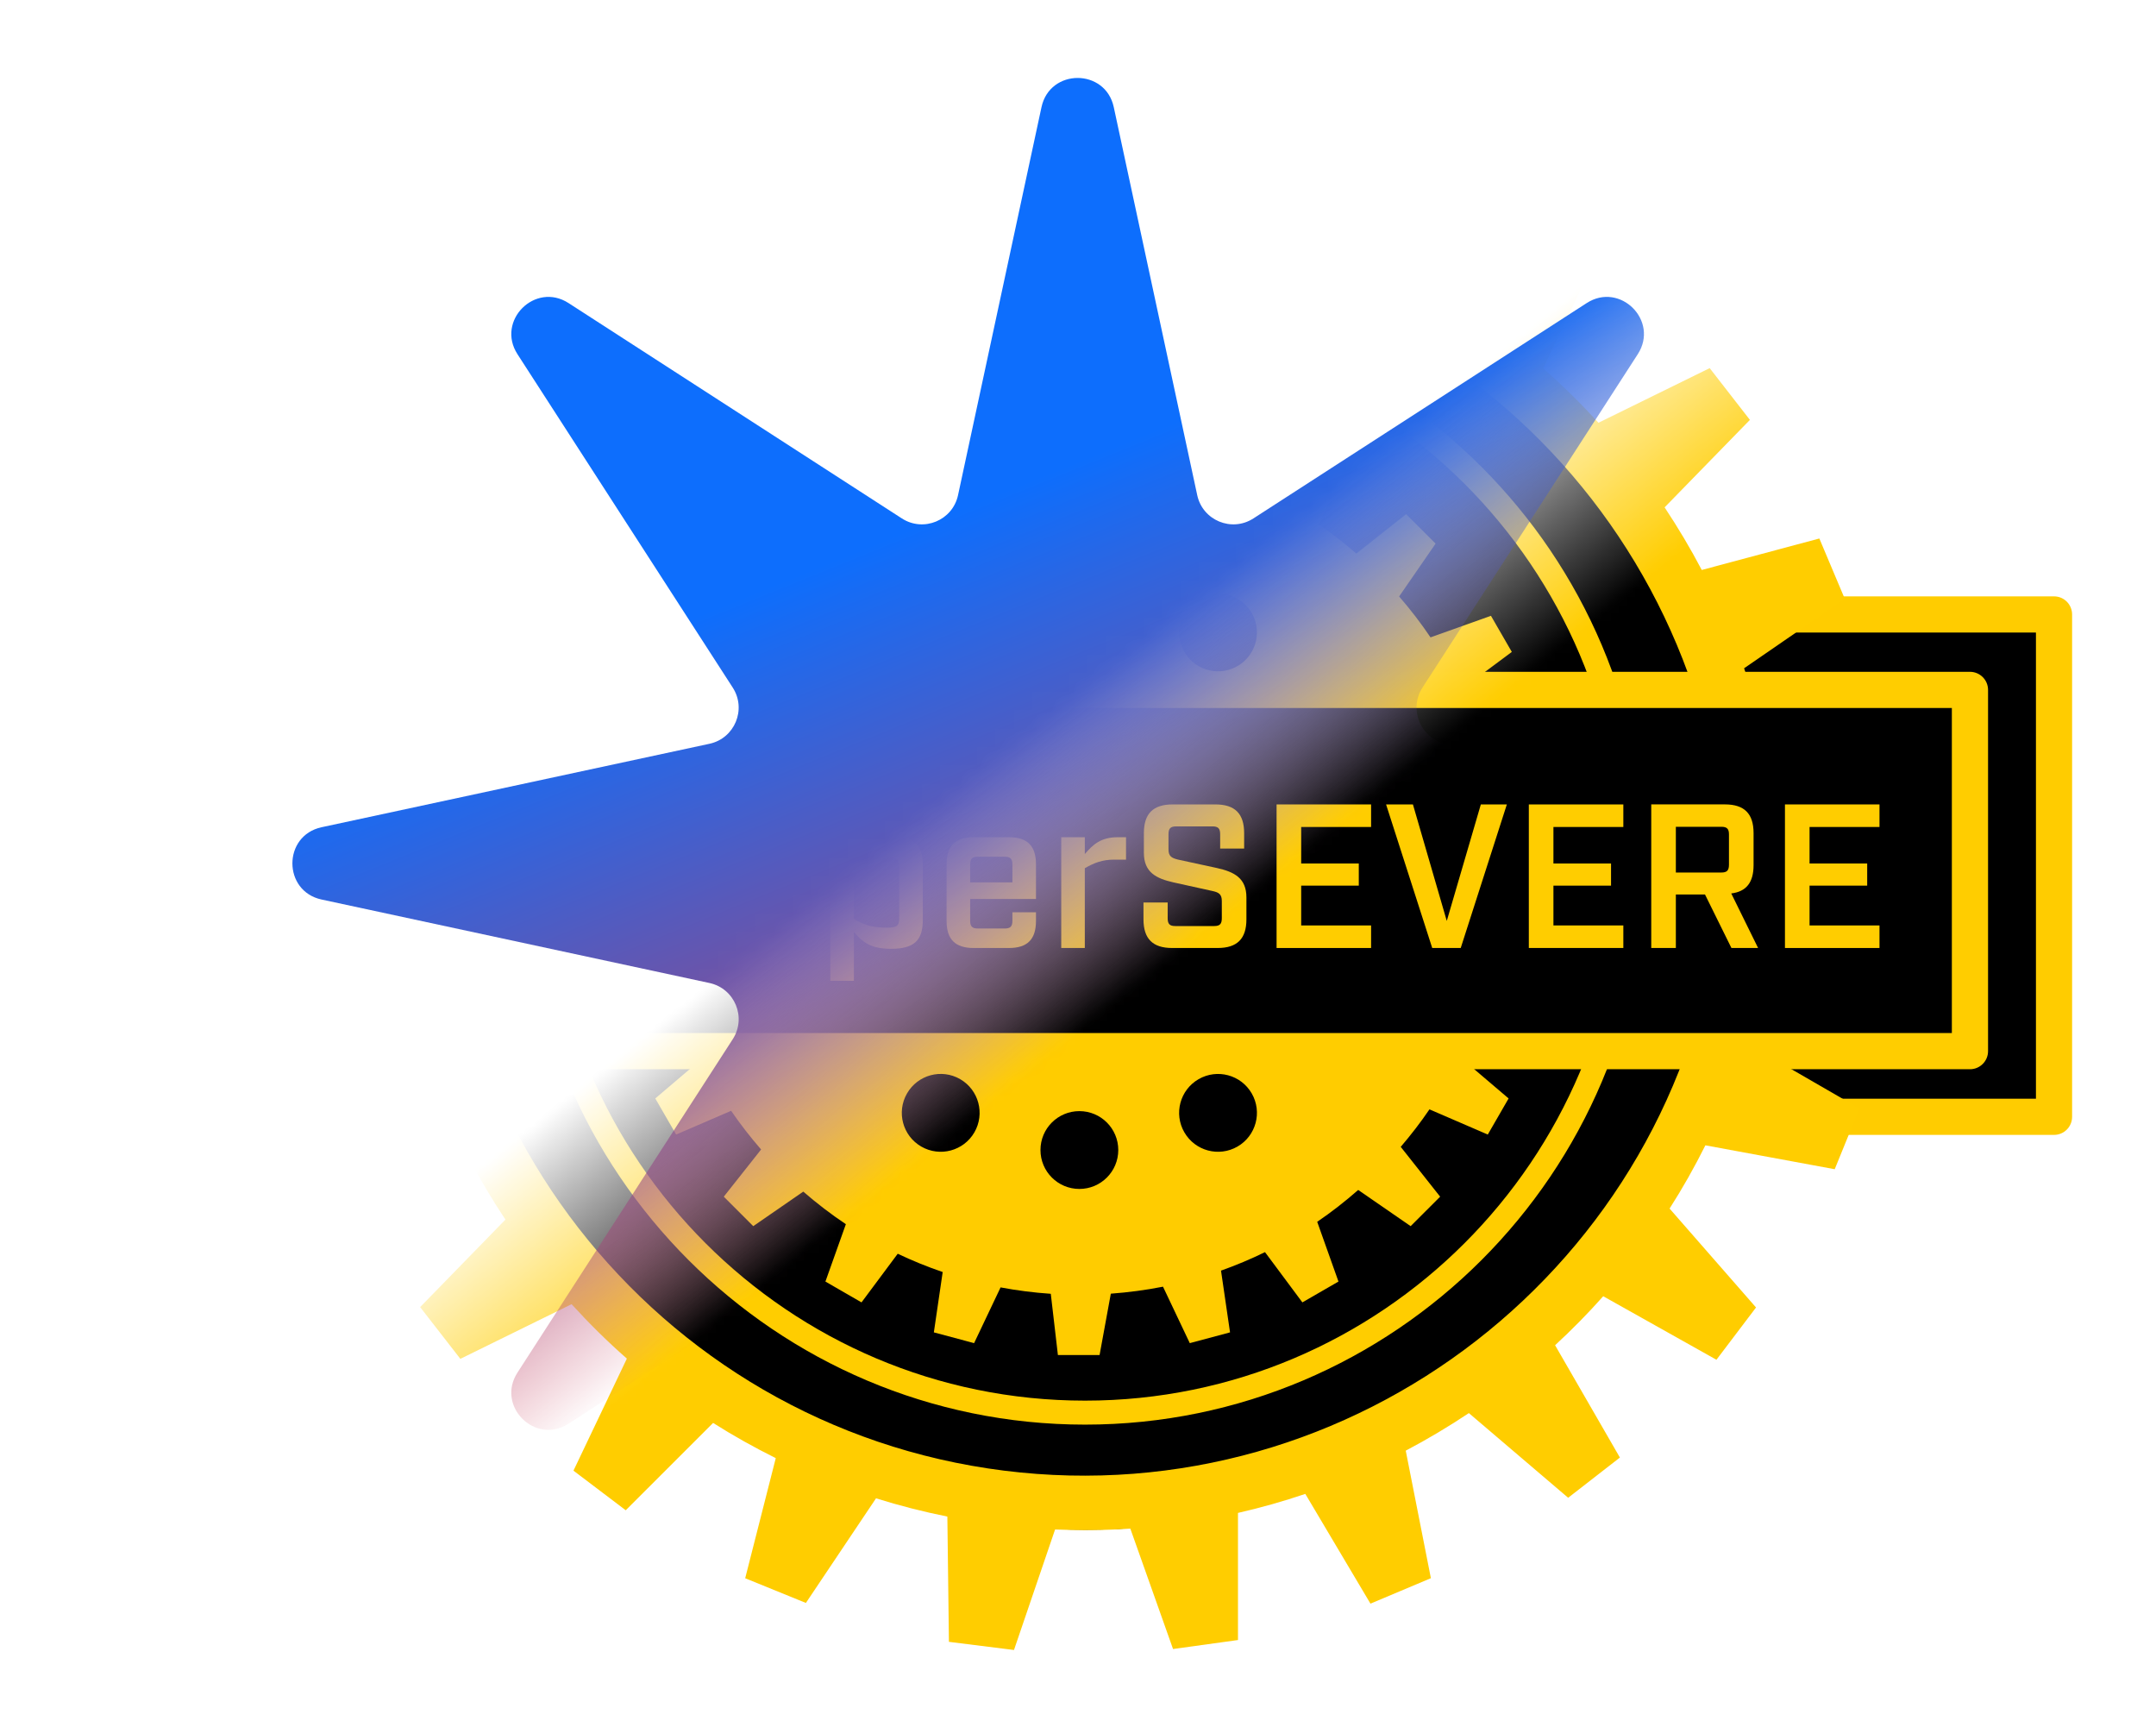 <?xml version="1.0" encoding="UTF-8" standalone="no"?>
<!-- Created with Inkscape (http://www.inkscape.org/) -->

<svg
   version="1.1"
   id="svg815"
   xml:space="preserve"
   width="359.556"
   height="288"
   viewBox="0 0 359.556 288"
   xmlns:xlink="http://www.w3.org/1999/xlink"
   xmlns="http://www.w3.org/2000/svg"
   xmlns:svg="http://www.w3.org/2000/svg"
   xmlns:rdf="http://www.w3.org/1999/02/22-rdf-syntax-ns#"
   xmlns:cc="http://creativecommons.org/ns#"
   xmlns:dc="http://purl.org/dc/elements/1.1/"><defs
     id="defs819"><linearGradient
       id="linearGradient14"><stop
         style="stop-color:#000000;stop-opacity:0;"
         offset="0.45"
         id="stop14" /><stop
         style="stop-color:#ffffff;stop-opacity:1;"
         offset="0.55"
         id="stop13" /></linearGradient><linearGradient
       id="linearGradient3"><stop
         style="stop-color:#ffffff;stop-opacity:1;"
         offset="0.45"
         id="stop3" /><stop
         style="stop-color:#000000;stop-opacity:0;"
         offset="0.55"
         id="stop4" /></linearGradient><clipPath
       clipPathUnits="userSpaceOnUse"
       id="clipPath837"><path
         d="M 0,0 H 270 V 216 H 0 Z"
         id="path835" /></clipPath><linearGradient
       id="paint0_linear_275_1805"
       x1="35.615"
       y1="24.246"
       x2="50.91"
       y2="61.93"
       gradientUnits="userSpaceOnUse"><stop
         stop-color="#0d6efd"
         id="stop1" /><stop
         offset="1"
         stop-color="#dc3545"
         id="stop2" /></linearGradient><mask
       maskUnits="userSpaceOnUse"
       id="mask19"><path
         d="M -7.8329597e-7,0.056 V 215.465 H 269.667 V 0.056 Z"
         style="display:inline;fill:url(#linearGradient19);stroke:none;stroke-width:0.66;stroke-linejoin:round"
         id="path19" /></mask><linearGradient
       xlink:href="#linearGradient14"
       id="linearGradient19"
       gradientUnits="userSpaceOnUse"
       gradientTransform="matrix(1.252,0,0,1,-33.962,9.1077152e-8)"
       x1="27.129"
       y1="0.056"
       x2="242.539"
       y2="215.465" /><mask
       maskUnits="userSpaceOnUse"
       id="mask20"><path
         d="M -15.312,-3.683 V 89.476 H 101.313 V -3.683 Z"
         style="display:inline;fill:url(#linearGradient20);stroke:none;stroke-width:0.286;stroke-linejoin:round"
         id="path20" /></mask><linearGradient
       xlink:href="#linearGradient3"
       id="linearGradient20"
       gradientUnits="userSpaceOnUse"
       gradientTransform="matrix(0.541,0,0,0.432,-29.999,-3.707)"
       x1="27.129"
       y1="0.056"
       x2="242.539"
       y2="215.465" /></defs><g
     id="g823"
     transform="matrix(1.333,0,0,1.333,0,7.2e-6)"><g
       id="g825"
       mask="url(#mask19)"
       style="display:inline"><path
         d="m 12.691,76.855 h 244.285 v 62.828 H 12.691 Z"
         style="display:inline;fill:#000000;fill-opacity:1;fill-rule:nonzero;stroke:none"
         id="path827" /><g
         id="g829"><g
           id="g831"><g
             id="g833"
             clip-path="url(#clipPath837)"><g
               id="g839"><path
                 d="M 14.953,137.418 H 254.715 V 79.117 H 14.953 Z m 242.024,4.527 H 12.691 c -1.25,0 -2.265,-1.011 -2.265,-2.261 V 76.855 c 0,-1.25 1.015,-2.265 2.265,-2.265 h 244.286 c 1.25,0 2.261,1.015 2.261,2.265 v 62.829 c 0,1.25 -1.011,2.261 -2.261,2.261"
                 style="fill:#ffcc00;fill-opacity:1;fill-rule:nonzero;stroke:none"
                 id="path841" /><path
                 d="m 215.984,111.18 c 0,44.269 -35.886,80.152 -80.156,80.152 -44.265,0 -80.152,-35.883 -80.152,-80.152 0,-44.27 35.887,-80.153 80.152,-80.153 44.27,0 80.156,35.883 80.156,80.153"
                 style="fill:#000000;fill-opacity:1;fill-rule:nonzero;stroke:none"
                 id="path843" /><path
                 d="m 56.445,101.563 c 5.496,-43.817 45.61,-74.997 89.426,-69.5 43.817,5.492 74.996,45.605 69.504,89.421 m 21.926,-2.074 -14.582,-3.91 c 0.14,-3.09 0.125,-6.156 -0.059,-9.187 l 14.535,-4.09 -1.121,-8.125 -15.234,-1.02 c -0.707,-3.226 -1.578,-6.398 -2.637,-9.496 l 12.602,-8.672 -3.188,-7.558 -14.711,3.937 c -1.414,-2.691 -2.968,-5.305 -4.648,-7.832 l 10.672,-10.941 -5.032,-6.473 -13.914,6.832 c -2.179,-2.383 -4.48,-4.664 -6.918,-6.801 l 6.676,-14.015 -6.539,-4.954 -10.926,10.922 c -2.523,-1.597 -5.14,-3.062 -7.839,-4.402 l 3.824,-15.023 -7.594,-3.09 -8.773,13.086 c -2.907,-0.91 -5.883,-1.672 -8.926,-2.282 l -0.199,-15.668 -8.137,-1.019 -5.141,15.07 c -3.168,-0.133 -6.308,-0.097 -9.414,0.11 l -5.344,-15.059 -8.129,1.121 0.004,15.902 c -2.859,0.653 -5.668,1.446 -8.421,2.379 l -8.153,-13.726 -7.558,3.183 3.144,15.95 c -2.719,1.429 -5.351,3 -7.898,4.699 l -12.422,-10.594 -6.477,5.035 8.11,14.047 c -2.102,1.942 -4.114,3.984 -6.02,6.129 L 56.746,45.93 51.797,52.469 62.609,64.836 c -1.625,2.543 -3.113,5.187 -4.476,7.914 l -16.18,-2.988 -3.094,7.597 14.129,8.161 c -0.843,2.695 -1.562,5.453 -2.144,8.265 l -16.328,0.203"
                 style="fill:#ffcd00;fill-opacity:1;fill-rule:nonzero;stroke:none"
                 id="path845" /><path
                 d="m 215.043,114.438 c -5.492,43.816 -45.605,74.996 -89.422,69.503 -43.82,-5.496 -74.996,-45.609 -69.504,-89.425 m -21.926,2.07 14.582,3.914 c -0.14,3.09 -0.125,6.156 0.059,9.188 l -14.535,4.089 1.121,8.125 15.234,1.02 c 0.707,3.226 1.578,6.398 2.637,9.496 l -12.601,8.672 3.183,7.558 14.715,-3.941 c 1.414,2.695 2.965,5.309 4.648,7.832 l -10.671,10.945 5.031,6.473 13.914,-6.836 c 2.18,2.387 4.48,4.668 6.918,6.805 l -6.68,14.015 6.539,4.954 10.93,-10.922 c 2.523,1.597 5.14,3.062 7.84,4.402 l -3.825,15.023 7.594,3.09 8.774,-13.086 c 2.906,0.911 5.882,1.672 8.925,2.282 l 0.196,15.668 8.14,1.019 5.141,-15.07 c 3.164,0.133 6.309,0.101 9.414,-0.11 l 5.344,15.059 8.125,-1.125 v -15.898 c 2.859,-0.653 5.668,-1.446 8.422,-2.379 l 8.152,13.726 7.559,-3.183 -3.145,-15.95 c 2.715,-1.429 5.348,-3 7.899,-4.699 l 12.421,10.59 6.473,-5.031 -8.109,-14.047 c 2.105,-1.941 4.117,-3.984 6.023,-6.129 l 14.164,7.945 4.953,-6.539 -10.816,-12.371 c 1.629,-2.543 3.117,-5.183 4.48,-7.91 l 16.18,2.988 3.094,-7.597 -14.133,-8.161 c 0.844,-2.695 1.566,-5.453 2.148,-8.265 l 16.329,-0.207"
                 style="fill:#ffcd00;fill-opacity:1;fill-rule:nonzero;stroke:none"
                 id="path847" /><path
                 d="m 204.43,108 c 0,37.934 -30.75,68.684 -68.684,68.684 -37.933,0 -68.683,-30.75 -68.683,-68.684 0,-37.934 30.75,-68.684 68.683,-68.684 37.934,0 68.684,30.75 68.684,68.684"
                 style="fill:#000000;fill-opacity:1;fill-rule:nonzero;stroke:none"
                 id="path849" /><path
                 d="m 135.746,40.816 c -37.047,0 -67.183,30.137 -67.183,67.184 0,37.047 30.136,67.184 67.183,67.184 37.047,0 67.184,-30.137 67.184,-67.184 0,-37.047 -30.137,-67.184 -67.184,-67.184 m 0,137.368 c -38.699,0 -70.183,-31.485 -70.183,-70.184 0,-38.699 31.484,-70.184 70.183,-70.184 38.699,0 70.184,31.485 70.184,70.184 0,38.699 -31.485,70.184 -70.184,70.184"
                 style="fill:#ffcd00;fill-opacity:1;fill-rule:nonzero;stroke:none"
                 id="path851" /><path
                 d="m 162.648,130.707 c -2.328,-1.344 -3.125,-4.32 -1.781,-6.648 1.344,-2.329 4.321,-3.125 6.649,-1.782 2.328,1.344 3.125,4.321 1.781,6.649 -1.344,2.328 -4.32,3.125 -6.649,1.781 m -14.476,10.918 c -1.348,-2.328 -0.547,-5.305 1.781,-6.648 2.328,-1.344 5.305,-0.547 6.649,1.781 1.343,2.328 0.546,5.305 -1.782,6.648 -2.332,1.344 -5.304,0.547 -6.648,-1.781 m -13.133,7.082 c -2.691,0 -4.867,-2.18 -4.867,-4.867 0,-2.692 2.176,-4.867 4.867,-4.867 2.688,0 4.867,2.175 4.867,4.867 0,2.687 -2.179,4.867 -4.867,4.867 m -19.781,-5.301 c -2.328,-1.343 -3.129,-4.32 -1.781,-6.648 1.343,-2.332 4.32,-3.129 6.648,-1.785 2.328,1.347 3.125,4.324 1.781,6.652 -1.343,2.328 -4.32,3.125 -6.648,1.781 m -14.481,-14.48 c -1.343,-2.328 -0.547,-5.305 1.782,-6.649 2.328,-1.343 5.304,-0.547 6.648,1.782 1.344,2.328 0.547,5.304 -1.781,6.648 -2.328,1.344 -5.305,0.547 -6.649,-1.781 m 4.434,-19.781 c 0,2.687 -2.18,4.867 -4.867,4.867 -2.688,0 -4.867,-2.18 -4.867,-4.867 0,-2.688 2.179,-4.868 4.867,-4.868 2.687,0 4.867,2.18 4.867,4.868 m 16.695,-32.477 c 1.348,2.324 0.547,5.301 -1.781,6.645 -2.328,1.347 -5.305,0.546 -6.648,-1.782 -1.344,-2.328 -0.547,-5.304 1.781,-6.648 2.328,-1.344 5.305,-0.547 6.648,1.785 m 13.133,-7.086 c 2.688,0 4.867,2.18 4.867,4.867 0,2.692 -2.179,4.867 -4.867,4.867 -2.691,0 -4.867,-2.175 -4.867,-4.867 0,-2.687 2.176,-4.867 4.867,-4.867 m 17.578,39.555 c 0,9.664 -7.863,17.527 -17.527,17.527 -9.668,0 -17.531,-7.863 -17.531,-17.527 0,-9.668 7.863,-17.532 17.531,-17.532 9.664,0 17.527,7.864 17.527,17.532 m 2.199,-34.254 c 2.329,1.344 3.129,4.32 1.782,6.648 -1.344,2.328 -4.321,3.129 -6.649,1.782 -2.328,-1.344 -3.125,-4.321 -1.781,-6.649 1.344,-2.328 4.32,-3.125 6.648,-1.781 m 14.914,29.394 c 2.692,0 4.868,2.18 4.868,4.868 0,2.687 -2.176,4.867 -4.868,4.867 -2.687,0 -4.867,-2.18 -4.867,-4.867 0,-2.688 2.18,-4.868 4.867,-4.868 m 18.024,8.778 7.969,-0.93 v -5.215 l -7.953,-1.457 c -0.145,-2.16 -0.422,-4.285 -0.825,-6.367 l 7.293,-3.461 -1.351,-5.035 -7.914,1.16 c -0.653,-1.863 -1.391,-3.684 -2.235,-5.445 l 6.403,-4.766 -2.61,-4.516 -7.562,2.696 c -1.203,-1.789 -2.52,-3.492 -3.926,-5.117 l 4.562,-6.61 -3.687,-3.683 -6.23,4.925 c -1.493,-1.293 -3.047,-2.504 -4.676,-3.629 l 3.133,-7.261 -4.512,-2.606 -5.141,6.039 c -1.937,-0.961 -3.945,-1.804 -6.012,-2.523 l 0.633,-7.871 -5.035,-1.352 -2.879,7.258 c -2.031,-0.394 -4.109,-0.668 -6.219,-0.82 l -1.414,-7.715 h -5.214 l -0.895,7.695 c -2.023,0.137 -4.016,0.387 -5.969,0.746 l -2.847,-7.164 -5.036,1.352 0.622,7.691 c -2.118,0.715 -4.176,1.543 -6.164,2.508 l -4.973,-5.844 -4.516,2.606 3.008,6.969 c -1.684,1.136 -3.293,2.378 -4.832,3.699 l -5.945,-4.707 -3.688,3.687 4.321,6.258 c -1.481,1.684 -2.868,3.453 -4.125,5.313 l -7.125,-2.54 -2.606,4.516 6.004,4.469 C 86.695,87.84 85.91,89.73 85.23,91.672 l -7.398,-1.086 -1.348,5.039 6.789,3.223 c -0.433,2.187 -0.722,4.425 -0.875,6.707 L 75,106.91 v 5.211 l 7.418,0.867 c 0.148,2.067 0.414,4.098 0.793,6.094 l -6.934,2.754 1.348,5.035 7.496,-0.605 c 0.734,2.148 1.598,4.23 2.594,6.246 l -5.735,4.875 2.61,4.515 6.879,-2.972 c 1.156,1.691 2.414,3.3 3.75,4.84 l -4.668,5.902 3.687,3.687 6.258,-4.32 c 1.688,1.465 3.465,2.828 5.328,4.074 l -2.558,7.176 4.515,2.606 4.532,-6.086 c 1.82,0.871 3.699,1.629 5.625,2.289 l -1.106,7.547 5.035,1.347 3.313,-6.972 c 2.054,0.386 4.148,0.656 6.281,0.8 l 0.891,7.66 h 5.214 l 1.407,-7.675 c 2.215,-0.164 4.394,-0.45 6.527,-0.875 l 3.352,7.062 5.035,-1.347 -1.129,-7.723 c 1.883,-0.668 3.722,-1.442 5.504,-2.313 l 4.676,6.286 4.515,-2.606 -2.66,-7.473 c 1.793,-1.218 3.504,-2.558 5.129,-3.984 l 6.562,4.527 3.688,-3.687 -4.93,-6.231 c 1.278,-1.496 2.485,-3.054 3.594,-4.691 l 7.297,3.152 2.605,-4.515 -6.109,-5.199 c 0.934,-1.926 1.746,-3.918 2.441,-5.965 l 8.024,0.648 1.351,-5.035 -7.445,-2.957 c 0.355,-1.906 0.609,-3.852 0.754,-5.824"
                 style="fill:#ffcc00;fill-opacity:1;fill-rule:nonzero;stroke:none"
                 id="path853" /><path
                 d="m 228.066,86.289 h 18.391 v 45.184 H 23.211 V 86.289 Z"
                 style="fill:#000000;fill-opacity:1;fill-rule:nonzero;stroke:none"
                 id="path855" /><path
                 d="M 25.473,129.207 H 244.195 V 88.555 H 25.473 Z m 220.988,4.527 H 23.211 c -1.25,0 -2.266,-1.011 -2.266,-2.261 V 86.289 c 0,-1.25 1.016,-2.262 2.266,-2.262 h 223.25 c 1.246,0 2.262,1.012 2.262,2.262 v 45.184 c 0,1.25 -1.016,2.261 -2.262,2.261"
                 style="fill:#ffcd00;fill-opacity:1;fill-rule:nonzero;stroke:none"
                 id="path857" /><path
                 d="m 34.934,114.98 v -1.824 h 3.082 v 1.641 c 0,0.695 0.254,0.953 0.949,0.953 h 4.203 c 0.723,0 0.977,-0.258 0.977,-0.953 v -4.309 c 0,-0.691 -0.254,-0.949 -1.59,-0.949 -2.129,0 -3.157,0.41 -4.336,1.106 l -3.078,-0.821 v -9.211 h 11.648 v 2.821 h -8.57 v 5.441 c 1.027,-1.207 2.027,-2.105 4.746,-2.105 3.105,0 4.258,1.152 4.258,3.593 v 4.539 c 0,2.438 -1.231,3.668 -3.668,3.668 h -5.028 c -2.437,0 -3.593,-1.156 -3.593,-3.59"
                 style="fill:#ffcd00;fill-opacity:1;fill-rule:nonzero;stroke:none"
                 id="path859" /><path
                 d="m 59.848,107.926 v -3.543 c 0,-0.692 -0.258,-0.949 -0.95,-0.949 h -4.363 c -0.715,0 -0.972,0.257 -0.972,0.949 v 3.695 c 0,0.692 0.257,0.949 1.746,0.949 2.254,0 3.382,-0.41 4.539,-1.101 m -9.133,7.054 v -1.617 h 3.078 v 1.438 c 0,0.668 0.285,0.945 0.949,0.945 h 4.156 c 0.668,0 0.95,-0.277 0.95,-0.945 v -5.106 c -1,1.203 -2.129,2.102 -4.977,2.102 -3.234,0 -4.387,-1.152 -4.387,-3.59 v -4.004 c 0,-2.437 1.153,-3.59 3.594,-3.59 h 5.258 c 2.437,0 3.59,1.153 3.59,3.59 v 10.777 c 0,2.434 -1.153,3.59 -3.59,3.59 h -5.027 c -2.442,0 -3.594,-1.156 -3.594,-3.59"
                 style="fill:#ffcd00;fill-opacity:1;fill-rule:nonzero;stroke:none"
                 id="path861" /><path
                 d="m 74.805,115.75 c 0.695,0 0.949,-0.258 0.949,-0.949 v -3.824 c 0,-0.692 -0.254,-0.95 -1.719,-0.95 -2.254,0 -3.387,0.411 -4.566,1.106 v 3.668 c 0,0.691 0.258,0.949 0.976,0.949 z m -8.414,-0.77 v -10.777 c 0,-2.437 1.156,-3.594 3.593,-3.594 h 5.055 c 2.434,0 3.59,1.157 3.59,3.594 v 1.617 h -3.078 v -1.437 c 0,-0.617 -0.332,-0.949 -0.973,-0.949 h -4.133 c -0.64,0 -0.976,0.332 -0.976,0.949 v 5.004 c 1.027,-1.231 2.129,-2.106 5.004,-2.106 3.207,0 4.363,1.157 4.363,3.594 v 4.105 c 0,2.434 -1.156,3.59 -3.594,3.59 h -5.258 c -2.437,0 -3.593,-1.156 -3.593,-3.59"
                 style="fill:#ffcd00;fill-opacity:1;fill-rule:nonzero;stroke:none"
                 id="path863" /><path
                 d="m 82.121,113.031 c 0,-2.004 1.41,-2.746 3.692,-3.695 l 4.234,-1.773 c 0.82,-0.356 1.285,-0.536 1.285,-1.254 v -1.926 c 0,-0.692 -0.258,-0.949 -0.949,-0.949 h -4.082 c -0.692,0 -0.949,0.257 -0.949,0.949 v 1.719 h -3 v -1.899 c 0,-2.437 1.152,-3.59 3.589,-3.59 h 4.875 c 2.438,0 3.594,1.153 3.594,3.59 v 2.641 c 0,2.004 -1.387,2.746 -3.695,3.699 l -4.207,1.77 c -0.824,0.355 -1.309,0.535 -1.309,1.257 v 2.18 h 9.262 v 2.82 h -12.34 z"
                 style="fill:#ffcd00;fill-opacity:1;fill-rule:nonzero;stroke:none"
                 id="path865" /><path
                 d="m 112.496,114.875 v -6.465 c 0,-0.871 -0.254,-1.152 -1.484,-1.152 -2.004,0 -2.977,0.383 -4.184,1.101 v 6.571 c 1.207,0.715 2.18,1.101 4.184,1.101 1.23,0 1.484,-0.281 1.484,-1.156 m -8.617,-10.16 h 2.949 v 2.004 c 1.078,-1.231 2.027,-2.106 4.668,-2.106 2.875,0 3.953,1.078 3.953,3.567 v 6.925 c 0,2.493 -1.078,3.567 -3.953,3.567 -2.641,0 -3.59,-0.871 -4.668,-2.102 v 6.106 h -2.949 z"
                 style="fill:#ffcd00;fill-opacity:1;fill-rule:nonzero;stroke:none"
                 id="path867" /><path
                 d="m 121.375,108.129 v 2.23 h 5.285 v -2.23 c 0,-0.719 -0.258,-0.977 -0.972,-0.977 h -3.336 c -0.719,0 -0.977,0.258 -0.977,0.977 m 0,4.312 v 2.719 c 0,0.719 0.258,0.973 0.977,0.973 h 3.336 c 0.714,0 0.972,-0.254 0.972,-0.973 v -1.055 h 2.949 v 1.079 c 0,2.308 -1.074,3.386 -3.386,3.386 h -4.41 c -2.309,0 -3.387,-1.078 -3.387,-3.386 v -7.079 c 0,-2.312 1.078,-3.39 3.387,-3.39 h 4.41 c 2.312,0 3.386,1.078 3.386,3.39 v 4.336 z"
                 style="fill:#ffcd00;fill-opacity:1;fill-rule:nonzero;stroke:none"
                 id="path869" /><path
                 d="m 132.77,104.715 h 2.949 v 2.105 c 1.027,-1.207 2.027,-2.105 4.105,-2.105 h 1.051 v 2.801 h -1.488 c -1.489,0 -2.512,0.41 -3.668,1.074 v 9.98 h -2.949 z"
                 style="fill:#ffcd00;fill-opacity:1;fill-rule:nonzero;stroke:none"
                 id="path871" /><path
                 d="m 143.059,114.98 v -2.105 h 3.027 v 1.977 c 0,0.718 0.254,0.972 0.949,0.972 h 4.875 c 0.692,0 0.949,-0.254 0.949,-0.972 v -2.157 c 0,-0.82 -0.336,-1.078 -1.183,-1.257 l -4.871,-1.075 c -2.157,-0.488 -3.696,-1.258 -3.696,-3.695 v -2.465 c 0,-2.437 1.153,-3.59 3.59,-3.59 h 5.364 c 2.437,0 3.589,1.153 3.589,3.59 v 1.926 h -3 v -1.797 c 0,-0.719 -0.257,-0.973 -0.976,-0.973 h -4.512 c -0.723,0 -0.976,0.254 -0.976,0.973 v 1.898 c 0,0.821 0.332,1.079 1.203,1.286 l 4.851,1.05 c 2.18,0.485 3.696,1.258 3.696,3.692 v 2.722 c 0,2.434 -1.157,3.59 -3.594,3.59 h -5.696 c -2.437,0 -3.589,-1.156 -3.589,-3.59"
                 style="fill:#ffcd00;fill-opacity:1;fill-rule:nonzero;stroke:none"
                 id="path873" /><path
                 d="m 159.711,100.613 h 11.824 v 2.821 h -8.746 V 108 h 7.207 v 2.77 h -7.207 v 4.98 h 8.746 v 2.82 h -11.824 z"
                 style="fill:#ffcd00;fill-opacity:1;fill-rule:nonzero;stroke:none"
                 id="path875" /><path
                 d="m 173.41,100.613 h 3.36 l 4.234,14.571 4.262,-14.571 h 3.254 l -5.77,17.957 h -3.566 z"
                 style="fill:#ffcd00;fill-opacity:1;fill-rule:nonzero;stroke:none"
                 id="path877" /><path
                 d="m 191.27,100.613 h 11.824 v 2.821 h -8.746 V 108 h 7.207 v 2.77 h -7.207 v 4.98 h 8.746 v 2.82 H 191.27 Z"
                 style="fill:#ffcd00;fill-opacity:1;fill-rule:nonzero;stroke:none"
                 id="path879" /><path
                 d="m 215.359,109.129 c 0.692,0 0.95,-0.254 0.95,-0.977 v -3.793 c 0,-0.695 -0.258,-0.949 -0.95,-0.949 h -5.695 v 5.719 z m 4.594,9.441 h -3.336 l -3.308,-6.695 h -3.645 v 6.695 h -3.078 v -17.961 h 9.211 c 2.437,0 3.59,1.157 3.59,3.594 v 4.004 c 0,2.152 -0.895,3.309 -2.793,3.539 z"
                 style="display:inline;fill:#ffcd00;fill-opacity:1;fill-rule:nonzero;stroke:none"
                 id="path881" /><path
                 d="m 223.313,100.613 h 11.828 v 2.821 h -8.75 V 108 h 7.211 v 2.77 h -7.211 v 4.98 h 8.75 v 2.82 h -11.828 z"
                 style="fill:#ffcd00;fill-opacity:1;fill-rule:nonzero;stroke:none"
                 id="path883" /></g></g></g></g></g><g
       style="display:inline;fill:none"
       id="g1"
       transform="matrix(2.312,0,0,2.312,35.404,8.572)"
       mask="url(#mask20)"><path
         d="m 41.045,2.089 c 0.453,-2.106 3.458,-2.106 3.911,0 l 4.516,20.99 c 0.294,1.367 1.865,2.018 3.04,1.259 L 70.546,12.689 c 1.809,-1.169 3.934,0.956 2.765,2.765 L 61.662,33.489 c -0.759,1.175 -0.108,2.746 1.259,3.04 l 20.99,4.516 c 2.106,0.453 2.106,3.458 0,3.911 l -20.99,4.516 c -1.367,0.294 -2.018,1.865 -1.259,3.04 L 73.311,70.546 C 74.48,72.356 72.356,74.48 70.546,73.311 L 52.511,61.662 c -1.175,-0.759 -2.746,-0.108 -3.04,1.259 l -4.516,20.99 c -0.453,2.106 -3.458,2.106 -3.911,0 L 36.529,62.922 C 36.235,61.554 34.664,60.903 33.489,61.662 L 15.454,73.311 C 13.645,74.48 11.52,72.356 12.689,70.546 L 24.338,52.511 c 0.759,-1.175 0.108,-2.746 -1.259,-3.04 L 2.089,44.955 c -2.106,-0.453 -2.106,-3.458 0,-3.911 L 23.078,36.529 c 1.367,-0.294 2.018,-1.865 1.259,-3.04 L 12.689,15.454 C 11.52,13.645 13.645,11.52 15.454,12.689 l 18.035,11.649 c 1.175,0.759 2.746,0.108 3.04,-1.259 z"
         fill="url(#paint0_linear_275_1805)"
         id="path1"
         style="fill:url(#paint0_linear_275_1805)" /></g></g></svg>
